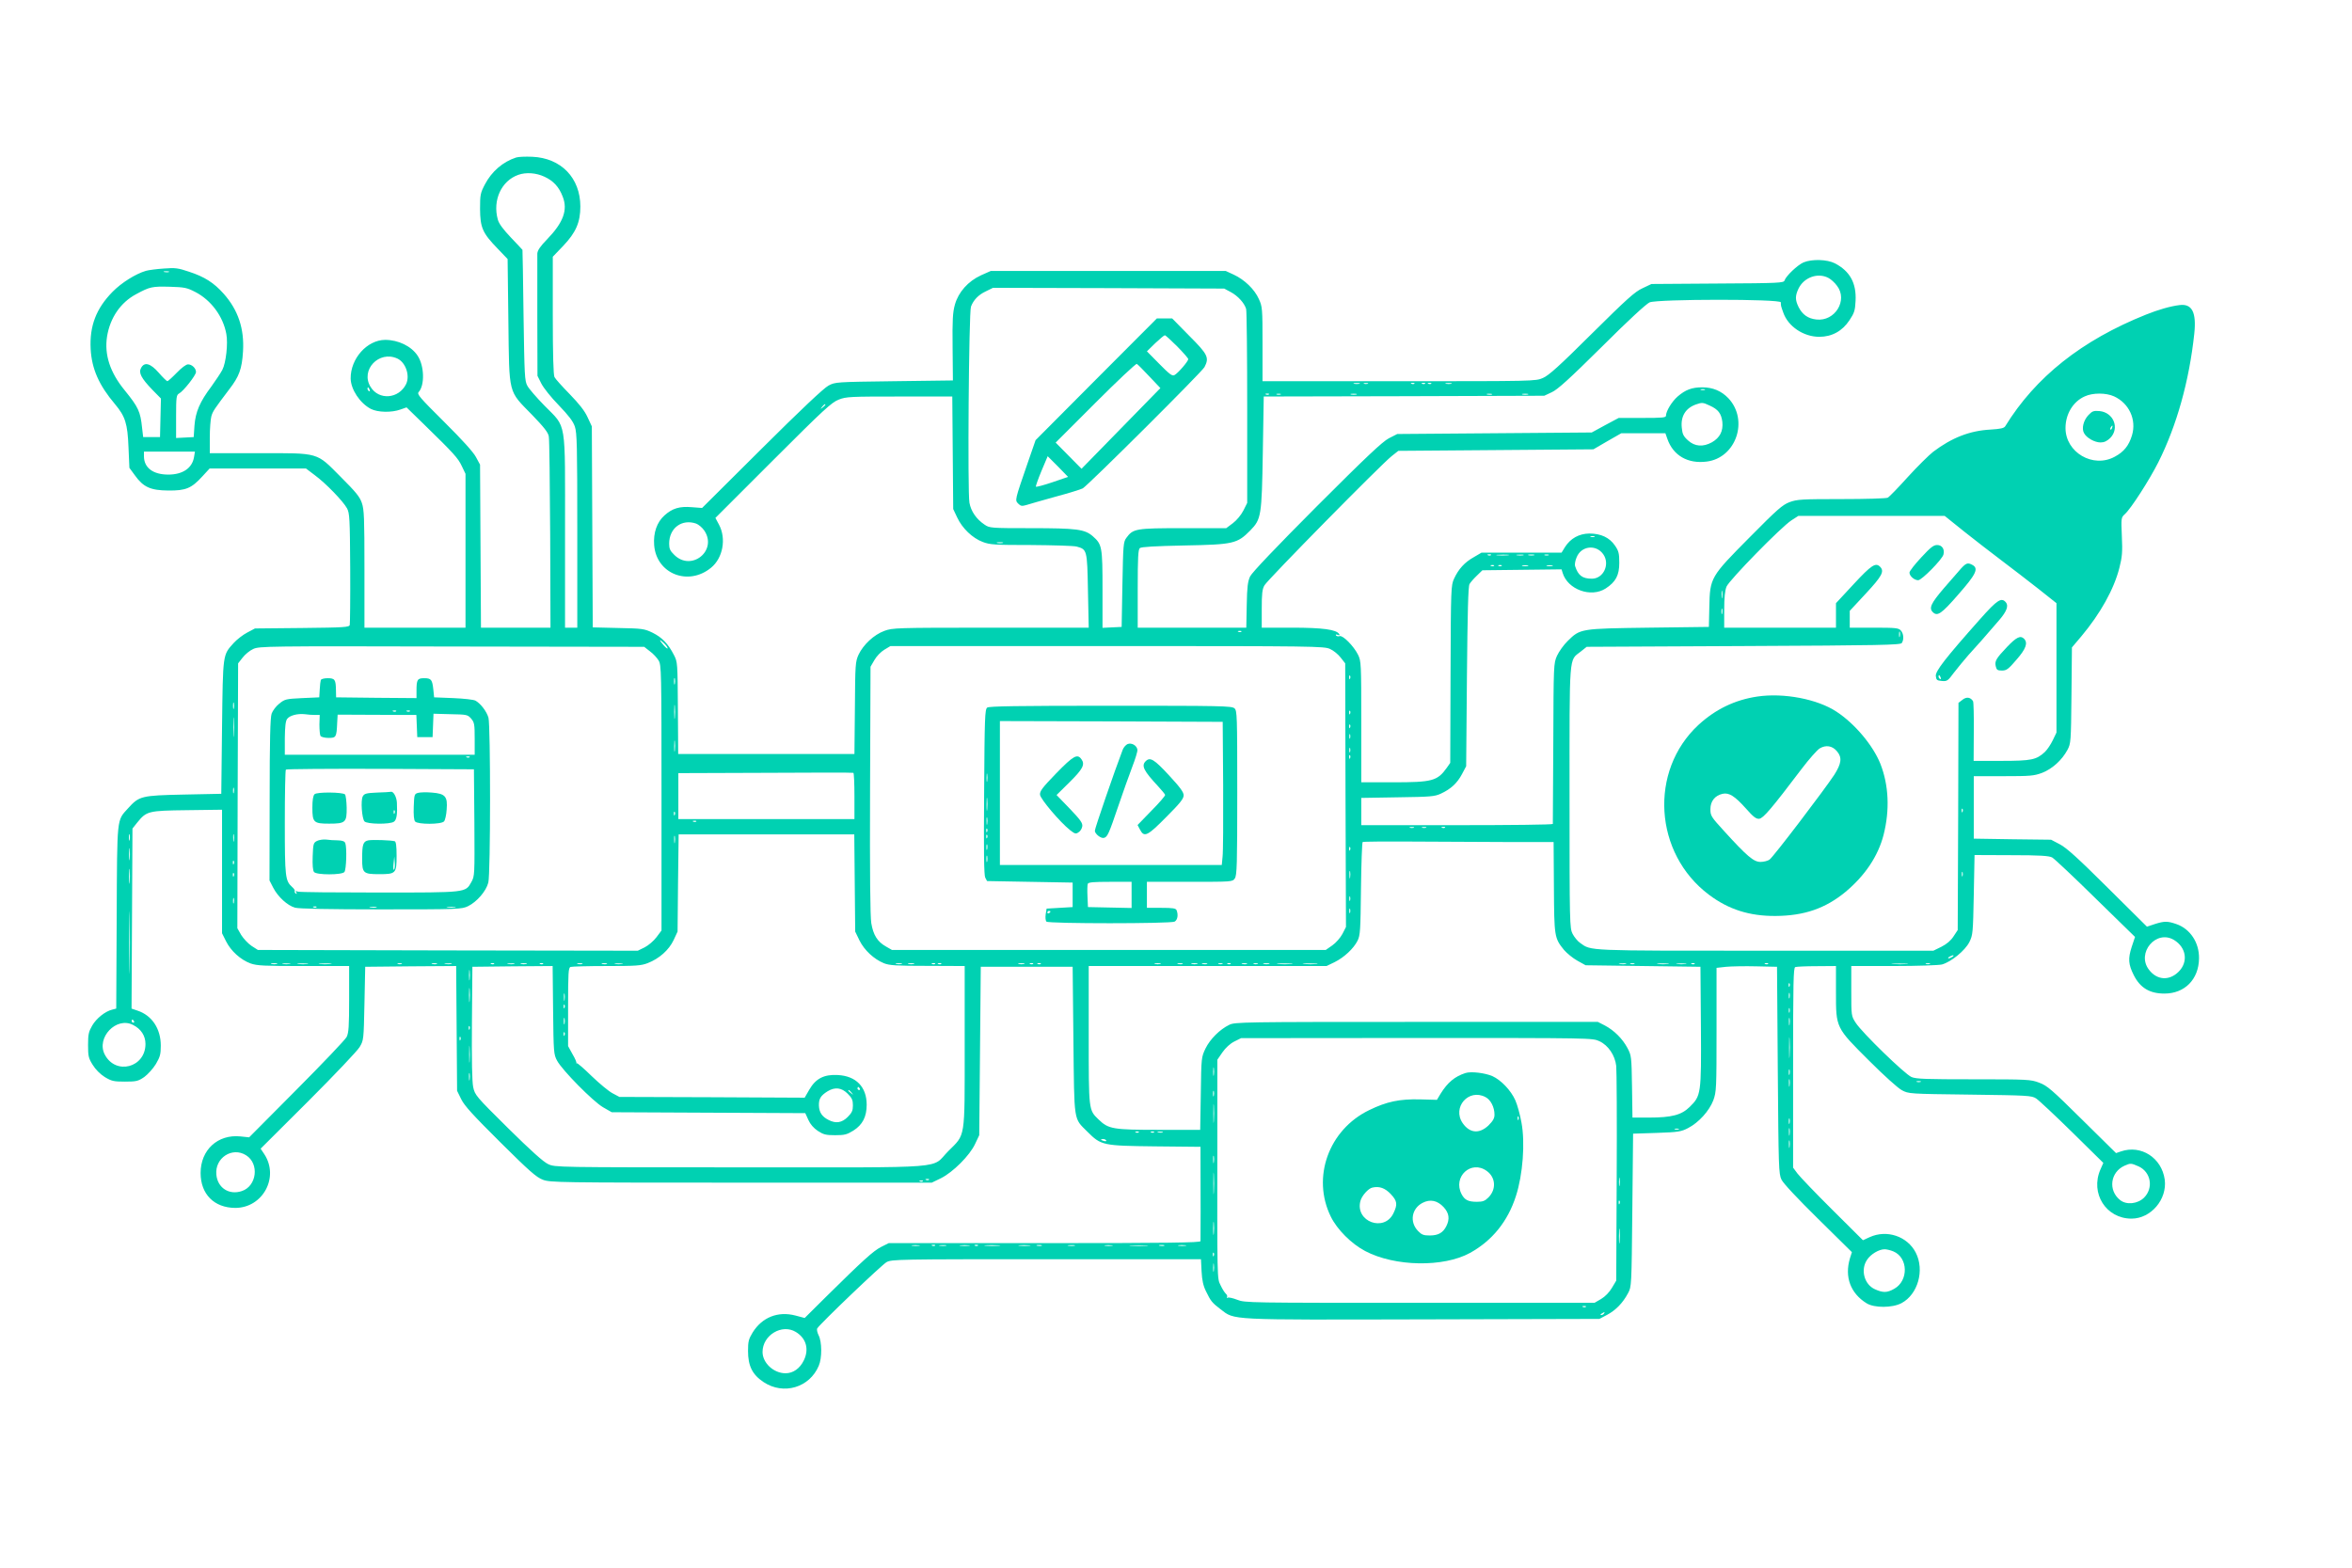 <?xml version="1.0" standalone="no"?>
<!DOCTYPE svg PUBLIC "-//W3C//DTD SVG 20010904//EN"
 "http://www.w3.org/TR/2001/REC-SVG-20010904/DTD/svg10.dtd">
<svg version="1.0" xmlns="http://www.w3.org/2000/svg"
 width="1536pt" height="1024pt" viewBox="0 0 1536 1024"
 preserveAspectRatio="xMidYMid meet">

<g transform="translate(0,1024) scale(0.1,-0.1)"
fill="#00D1B2" stroke="none">
<path d="M3370 9211 c-86 -28 -159 -91 -203 -175 -30 -57 -32 -68 -32 -161 1
-122 16 -157 114 -258 l66 -69 5 -406 c6 -488 -3 -450 155 -612 78 -81 105
-115 109 -141 4 -19 7 -307 9 -642 l2 -607 -227 0 -227 0 -3 533 -3 532 -27
50 c-17 32 -90 113 -207 229 -161 160 -179 181 -167 195 41 45 37 173 -7 238
-41 62 -126 103 -212 103 -118 -1 -226 -122 -225 -252 1 -72 61 -162 132 -199
45 -23 135 -25 193 -4 l40 14 115 -112 c194 -189 222 -220 246 -272 l24 -50 0
-502 0 -503 -330 0 -330 0 0 383 c0 335 -2 388 -17 432 -14 41 -40 72 -138
170 -162 163 -135 155 -537 155 l-318 0 0 103 c0 56 5 118 10 137 10 35 19 47
117 177 65 84 83 133 90 248 9 148 -32 270 -126 376 -64 72 -125 111 -226 144
-71 24 -90 27 -165 21 -47 -3 -99 -10 -117 -15 -68 -20 -160 -78 -218 -137
-107 -109 -151 -223 -143 -374 7 -129 54 -236 159 -360 67 -80 82 -127 88
-280 l6 -136 36 -49 c55 -77 102 -98 218 -99 115 -1 151 14 223 93 l47 51 314
0 315 0 58 -44 c72 -53 184 -169 210 -216 17 -32 19 -64 21 -390 1 -195 -1
-363 -3 -372 -4 -15 -34 -17 -312 -20 l-307 -3 -51 -27 c-27 -14 -67 -45 -88
-68 -72 -80 -70 -66 -76 -550 l-5 -435 -245 -5 c-277 -6 -291 -9 -364 -90 -74
-82 -71 -47 -74 -712 l-3 -596 -27 -7 c-45 -11 -102 -56 -130 -104 -23 -40
-27 -57 -27 -127 0 -72 3 -86 30 -129 19 -31 49 -61 79 -80 45 -27 58 -30 132
-30 75 0 86 3 126 30 23 17 58 55 76 85 27 46 32 63 32 120 0 111 -58 198
-153 229 l-38 13 3 588 3 588 31 39 c61 75 71 78 327 81 l227 3 0 -403 0 -404
26 -52 c32 -64 95 -121 160 -145 43 -15 88 -17 347 -17 l297 0 0 -215 c0 -180
-3 -221 -16 -248 -9 -18 -156 -172 -327 -344 l-310 -312 -57 6 c-148 15 -260
-88 -260 -239 0 -138 88 -227 226 -228 180 0 289 200 190 351 l-24 36 310 309
c170 170 321 329 336 354 27 45 27 47 32 285 l5 240 297 3 297 2 3 -407 3
-408 27 -55 c21 -43 78 -105 255 -281 190 -189 236 -229 278 -245 48 -18 97
-19 1295 -19 l1245 0 60 29 c78 39 188 148 223 224 l27 57 5 550 5 550 300 0
300 0 5 -480 c6 -543 0 -506 91 -597 90 -90 100 -92 442 -96 l297 -3 0 -72 c1
-228 1 -534 0 -544 0 -10 -210 -13 -1018 -13 l-1018 0 -50 -25 c-51 -26 -119
-88 -359 -325 l-140 -139 -60 16 c-114 30 -218 -11 -280 -111 -26 -43 -30 -59
-30 -120 0 -98 28 -155 102 -204 130 -86 300 -36 360 107 22 50 21 157 -1 199
-9 18 -13 38 -9 45 21 33 423 417 453 433 34 18 73 19 1044 19 l1009 0 4 -80
c3 -58 11 -94 29 -130 31 -64 39 -74 95 -117 95 -72 38 -69 1324 -66 l1150 3
51 27 c56 30 102 77 136 141 23 42 23 47 28 542 l5 500 155 5 c142 5 159 8
205 32 69 36 137 111 164 181 20 56 21 73 21 462 l0 403 63 7 c34 3 123 5 197
3 l135 -3 5 -675 c5 -640 6 -677 24 -715 12 -25 104 -123 240 -257 l220 -217
-13 -41 c-36 -121 4 -228 109 -293 50 -31 168 -31 228 1 107 57 152 215 93
330 -55 107 -189 152 -301 101 l-44 -20 -199 198 c-110 109 -212 216 -228 237
l-29 39 0 652 c0 561 2 654 14 658 8 3 71 6 140 6 l126 1 0 -173 c0 -232 -2
-228 218 -447 96 -96 186 -177 212 -191 45 -24 47 -24 445 -29 378 -5 402 -6
432 -25 17 -11 123 -110 235 -220 l204 -201 -19 -43 c-68 -156 37 -321 203
-321 127 0 234 126 217 255 -20 143 -155 229 -286 184 l-32 -11 -222 219
c-199 197 -228 222 -280 241 -55 21 -74 22 -428 22 -310 0 -376 2 -406 15 -44
19 -322 289 -364 354 -29 45 -29 45 -29 208 l0 163 278 0 c157 0 293 5 314 10
61 17 151 91 179 146 23 47 24 59 29 309 l5 260 240 -1 c187 0 246 -4 267 -15
14 -8 142 -128 283 -267 l258 -252 -22 -66 c-24 -75 -22 -113 14 -184 42 -83
104 -120 200 -120 133 0 224 93 226 229 2 104 -58 194 -148 225 -58 20 -78 20
-141 0 l-51 -17 -256 254 c-193 192 -269 261 -313 284 l-57 30 -252 3 -253 4
0 204 0 204 194 0 c177 0 199 2 253 22 66 26 129 83 165 150 22 42 23 51 26
356 l3 313 61 72 c125 149 214 309 249 448 18 71 21 103 16 206 -5 120 -5 122
20 145 40 36 160 223 218 338 121 241 202 532 235 840 15 141 -15 198 -97 187
-59 -7 -141 -31 -218 -62 -420 -168 -722 -408 -920 -730 -8 -12 -31 -17 -95
-21 -136 -7 -253 -53 -375 -145 -27 -21 -102 -95 -165 -164 -63 -70 -122 -131
-132 -136 -9 -5 -145 -9 -302 -9 -261 0 -290 -2 -339 -20 -47 -18 -80 -47
-260 -229 -257 -259 -260 -264 -264 -456 l-3 -130 -393 -5 c-446 -6 -447 -6
-529 -87 -26 -25 -57 -69 -70 -97 -22 -51 -22 -55 -24 -571 -2 -286 -3 -523
-3 -527 -1 -5 -282 -8 -626 -8 l-625 0 0 89 0 89 238 4 c215 3 241 5 282 24
65 30 107 69 138 128 l27 51 5 585 c4 420 8 591 17 605 6 11 28 36 48 55 l36
35 259 3 258 3 7 -23 c33 -109 185 -164 281 -102 66 43 89 86 89 168 0 61 -4
77 -28 112 -36 53 -92 79 -168 79 -67 -1 -123 -32 -159 -89 l-22 -36 -261 0
-262 0 -51 -30 c-59 -33 -99 -77 -128 -140 -20 -44 -21 -60 -23 -624 l-2 -579
-23 -33 c-61 -85 -94 -94 -349 -94 l-209 0 0 395 c0 382 -1 397 -21 438 -29
58 -99 128 -120 122 -10 -3 -20 -1 -24 4 -4 7 1 8 11 4 12 -4 15 -3 10 5 -18
30 -109 42 -308 42 l-198 0 0 123 c0 98 3 129 18 154 19 35 762 790 831 844
l43 34 637 5 637 5 91 53 91 52 144 0 144 0 13 -37 c38 -109 134 -164 257
-148 192 24 276 271 141 414 -45 47 -101 71 -170 71 -68 0 -110 -16 -161 -60
-38 -33 -76 -96 -76 -125 0 -13 -22 -15 -155 -15 l-154 0 -88 -47 -88 -48
-635 -5 -635 -5 -55 -28 c-43 -23 -145 -119 -471 -445 -267 -268 -422 -431
-435 -457 -15 -33 -20 -67 -22 -187 l-3 -148 -355 0 -354 0 0 254 c0 209 3
256 14 266 11 8 98 13 292 17 320 6 344 12 429 98 72 74 75 94 82 512 l6 363
916 2 916 3 49 23 c38 17 116 88 327 297 174 174 290 280 312 290 54 22 857
23 857 0 0 -23 0 -22 16 -67 31 -90 132 -158 235 -158 82 0 150 37 197 108 32
48 37 64 40 127 6 116 -37 194 -135 245 -51 26 -150 29 -205 6 -39 -17 -114
-88 -124 -118 -5 -16 -34 -18 -437 -20 l-432 -3 -59 -28 c-49 -22 -104 -72
-330 -296 -212 -211 -282 -274 -320 -290 -47 -21 -61 -21 -939 -21 l-892 0 0
242 c0 234 -1 245 -24 295 -28 63 -93 126 -164 159 l-52 24 -768 0 -767 0 -63
-28 c-85 -39 -148 -110 -171 -192 -14 -50 -17 -99 -15 -278 l2 -217 -384 -5
c-379 -5 -385 -5 -429 -29 -29 -15 -181 -158 -435 -411 l-390 -388 -66 5 c-81
7 -128 -7 -180 -54 -49 -44 -73 -113 -67 -193 14 -188 223 -271 372 -148 77
63 100 189 52 280 l-24 45 377 377 c333 333 382 378 429 396 48 19 77 20 396
20 l345 0 3 -367 3 -368 26 -55 c33 -71 100 -135 167 -160 47 -18 79 -20 315
-20 144 -1 278 -5 298 -10 68 -19 69 -20 74 -288 l5 -242 -640 0 c-622 0 -641
-1 -695 -21 -68 -25 -137 -90 -168 -155 -21 -47 -22 -62 -24 -349 l-3 -300
-575 0 -576 0 -2 300 c-2 295 -2 301 -26 347 -38 74 -77 114 -139 145 -54 26
-66 28 -224 31 l-167 4 -3 657 -3 656 -28 60 c-19 42 -55 87 -116 150 -49 50
-94 100 -100 112 -7 15 -11 144 -11 404 l0 382 68 71 c83 87 112 154 112 257
0 187 -126 317 -314 325 -45 2 -92 0 -106 -5z m185 -125 c59 -27 96 -67 120
-131 34 -86 4 -168 -101 -277 -47 -48 -64 -74 -65 -95 0 -15 0 -201 0 -413 l1
-385 25 -50 c14 -28 64 -91 114 -142 65 -68 93 -104 105 -139 14 -42 16 -123
16 -681 l0 -633 -40 0 -40 0 0 629 c0 743 12 672 -134 821 -51 52 -102 111
-112 130 -18 32 -19 69 -25 460 -3 234 -6 426 -7 428 -1 2 -35 38 -76 81 -50
53 -78 90 -85 117 -35 126 23 253 134 292 51 18 116 13 170 -12z m-2452 -623
c-7 -2 -21 -2 -30 0 -10 3 -4 5 12 5 17 0 24 -2 18 -5z m10837 -38 c16 -8 42
-31 57 -52 72 -94 -13 -234 -135 -220 -55 6 -91 32 -116 81 -23 47 -23 73 -1
120 35 74 126 107 195 71z m-10665 -92 c103 -53 182 -159 203 -274 12 -62 -2
-189 -26 -235 -11 -21 -44 -70 -72 -109 -75 -100 -103 -165 -110 -255 l-5 -75
-57 -3 -58 -3 0 140 c0 129 2 141 20 151 28 15 110 119 110 140 0 25 -27 50
-52 50 -13 0 -43 -23 -74 -55 -29 -30 -57 -55 -61 -55 -4 0 -30 25 -56 55 -55
63 -94 73 -116 31 -17 -31 1 -66 74 -142 l56 -57 -3 -126 -3 -126 -55 0 -55 0
-7 60 c-11 107 -24 135 -114 246 -96 117 -133 233 -115 350 20 124 89 224 191
278 89 48 103 51 220 48 95 -3 111 -6 165 -34z m6761 0 c48 -25 91 -73 102
-111 4 -15 7 -306 7 -647 l0 -620 -25 -50 c-15 -29 -43 -63 -68 -82 l-44 -33
-281 0 c-310 0 -327 -3 -371 -63 -20 -27 -21 -45 -26 -305 l-5 -277 -62 -3
-63 -3 0 251 c0 279 -3 294 -63 347 -53 46 -104 53 -406 53 -262 0 -269 1
-301 23 -53 35 -89 87 -99 143 -13 67 -4 1246 10 1281 16 43 48 77 97 100 l47
23 755 -2 755 -3 41 -22z m-5441 -435 c54 -25 84 -111 57 -167 -48 -97 -178
-107 -232 -18 -68 110 55 240 175 185z m6283 -165 c-10 -2 -26 -2 -35 0 -10 3
-2 5 17 5 19 0 27 -2 18 -5z m55 0 c-7 -2 -19 -2 -25 0 -7 3 -2 5 12 5 14 0
19 -2 13 -5z m304 1 c-3 -3 -12 -4 -19 -1 -8 3 -5 6 6 6 11 1 17 -2 13 -5z
m70 0 c-3 -3 -12 -4 -19 -1 -8 3 -5 6 6 6 11 1 17 -2 13 -5z m40 0 c-3 -3 -12
-4 -19 -1 -8 3 -5 6 6 6 11 1 17 -2 13 -5z m131 -1 c-10 -2 -26 -2 -35 0 -10
3 -2 5 17 5 19 0 27 -2 18 -5z m-7064 -39 c3 -8 2 -12 -4 -9 -6 3 -10 10 -10
16 0 14 7 11 14 -7z m8719 -1 c-7 -2 -19 -2 -25 0 -7 3 -2 5 12 5 14 0 19 -2
13 -5z m-2846 -29 c-3 -3 -12 -4 -19 -1 -8 3 -5 6 6 6 11 1 17 -2 13 -5z m76
-1 c-7 -2 -19 -2 -25 0 -7 3 -2 5 12 5 14 0 19 -2 13 -5z m495 0 c-10 -2 -26
-2 -35 0 -10 3 -2 5 17 5 19 0 27 -2 18 -5z m885 0 c-7 -2 -21 -2 -30 0 -10 3
-4 5 12 5 17 0 24 -2 18 -5z m235 0 c-10 -2 -26 -2 -35 0 -10 3 -2 5 17 5 19
0 27 -2 18 -5z m3828 -12 c98 -45 148 -152 117 -255 -20 -66 -52 -107 -112
-139 -142 -78 -322 28 -322 187 0 91 49 173 126 207 52 24 138 24 191 0z
m-2641 -60 c56 -25 76 -52 83 -107 6 -60 -16 -103 -68 -133 -58 -32 -112 -28
-156 12 -31 28 -37 42 -41 83 -8 75 25 128 92 152 41 14 45 14 90 -7z m-5775
5 c0 -2 -8 -10 -17 -17 -16 -13 -17 -12 -4 4 13 16 21 21 21 13z m-4123 -342
c-12 -72 -74 -114 -168 -114 -100 0 -159 45 -159 120 l0 30 166 0 167 0 -6
-36z m11555 -482 c68 -54 179 -140 248 -192 69 -52 178 -136 243 -187 l117
-93 0 -423 0 -422 -24 -50 c-13 -27 -36 -62 -52 -77 -55 -51 -87 -58 -284 -58
l-181 0 1 190 c1 104 -1 194 -5 200 -16 26 -43 30 -69 9 l-26 -20 -2 -742 -3
-742 -27 -41 c-18 -28 -44 -50 -79 -68 l-53 -26 -1097 0 c-1180 0 -1136 -2
-1210 51 -16 11 -38 38 -49 59 -19 38 -20 62 -20 892 0 956 -5 890 73 952 l39
31 1024 5 c896 4 1026 7 1034 20 15 23 12 62 -7 82 -14 16 -34 18 -175 18
l-158 0 0 55 0 55 105 113 c105 113 123 145 93 175 -29 29 -56 12 -172 -113
l-116 -125 0 -80 0 -80 -365 0 -365 0 0 115 c0 82 5 127 15 153 19 44 357 390
424 433 l45 29 478 0 478 0 122 -98z m-8276 48 c16 -6 40 -26 53 -45 89 -131
-84 -271 -196 -159 -27 26 -33 40 -33 73 0 102 83 163 176 131z m5867 -87 c-7
-2 -19 -2 -25 0 -7 3 -2 5 12 5 14 0 19 -2 13 -5z m-3865 -40 c-10 -2 -26 -2
-35 0 -10 3 -2 5 17 5 19 0 27 -2 18 -5z m3922 -73 c46 -65 2 -160 -74 -160
-62 0 -90 21 -110 83 -3 10 1 35 10 56 30 76 127 87 174 21z m-733 -6 c-3 -3
-12 -4 -19 -1 -8 3 -5 6 6 6 11 1 17 -2 13 -5z m110 -1 c-20 -2 -52 -2 -70 0
-17 2 0 4 38 4 39 0 53 -2 32 -4z m101 0 c-10 -2 -28 -2 -40 0 -13 2 -5 4 17
4 22 1 32 -1 23 -4z m70 0 c-10 -2 -26 -2 -35 0 -10 3 -2 5 17 5 19 0 27 -2
18 -5z m95 0 c-7 -2 -19 -2 -25 0 -7 3 -2 5 12 5 14 0 19 -2 13 -5z m-356 -69
c-3 -3 -12 -4 -19 -1 -8 3 -5 6 6 6 11 1 17 -2 13 -5z m50 0 c-3 -3 -12 -4
-19 -1 -8 3 -5 6 6 6 11 1 17 -2 13 -5z m171 -1 c-10 -2 -26 -2 -35 0 -10 3
-2 5 17 5 19 0 27 -2 18 -5z m160 0 c-10 -2 -26 -2 -35 0 -10 3 -2 5 17 5 19
0 27 -2 18 -5z m1109 -205 c-2 -13 -4 -5 -4 17 -1 22 1 32 4 23 2 -10 2 -28 0
-40z m0 -105 c-3 -10 -5 -4 -5 12 0 17 2 24 5 18 2 -7 2 -21 0 -30z m-3140
-119 c-3 -3 -12 -4 -19 -1 -8 3 -5 6 6 6 11 1 17 -2 13 -5z m4300 -31 c-3 -10
-5 -4 -5 12 0 17 2 24 5 18 2 -7 2 -21 0 -30z m-8047 -77 c0 -6 -11 2 -25 18
-32 37 -32 46 0 16 14 -13 25 -28 25 -34z m-116 -20 c21 -15 46 -42 57 -60 18
-30 19 -62 19 -898 l0 -866 -33 -44 c-18 -24 -52 -53 -77 -66 l-45 -22 -1241
2 -1240 3 -42 27 c-22 15 -52 47 -67 71 l-25 44 2 865 3 865 29 37 c16 21 47
47 70 57 39 18 87 19 1297 16 l1256 -2 37 -29z m4442 15 c23 -10 54 -36 70
-57 l29 -37 2 -861 3 -861 -23 -45 c-14 -26 -42 -58 -66 -75 l-43 -30 -1416 0
-1417 0 -40 23 c-55 31 -82 75 -95 152 -7 45 -10 316 -8 870 l3 805 25 43 c14
25 42 54 65 68 l40 24 1415 0 c1360 0 1417 -1 1456 -19z m131 -193 c-3 -8 -6
-5 -6 6 -1 11 2 17 5 13 3 -3 4 -12 1 -19z m-4410 -35 c-3 -10 -5 -2 -5 17 0
19 2 27 5 18 2 -10 2 -26 0 -35z m-2880 -160 c-3 -10 -5 -2 -5 17 0 19 2 27 5
18 2 -10 2 -26 0 -35z m2880 -60 c-2 -21 -4 -4 -4 37 0 41 2 58 4 38 2 -21 2
-55 0 -75z m4410 25 c-3 -8 -6 -5 -6 6 -1 11 2 17 5 13 3 -3 4 -12 1 -19z
m-7290 -140 c-2 -29 -3 -6 -3 52 0 58 1 81 3 53 2 -29 2 -77 0 -105z m7290 50
c-3 -8 -6 -5 -6 6 -1 11 2 17 5 13 3 -3 4 -12 1 -19z m0 -70 c-3 -7 -5 -2 -5
12 0 14 2 19 5 13 2 -7 2 -19 0 -25z m-4410 -80 c-2 -18 -4 -6 -4 27 0 33 2
48 4 33 2 -15 2 -42 0 -60z m4410 -10 c-3 -7 -5 -2 -5 12 0 14 2 19 5 13 2 -7
2 -19 0 -25z m0 -40 c-3 -8 -6 -5 -6 6 -1 11 2 17 5 13 3 -3 4 -12 1 -19z
m-3237 -249 l0 -149 -575 0 -575 0 0 150 0 150 568 2 c312 2 570 2 575 0 4 -2
7 -70 7 -153z m-4053 24 c-3 -10 -5 -4 -5 12 0 17 2 24 5 18 2 -7 2 -21 0 -30z
m11290 -125 c-3 -8 -6 -5 -6 6 -1 11 2 17 5 13 3 -3 4 -12 1 -19z m-8410 -20
c-3 -8 -6 -5 -6 6 -1 11 2 17 5 13 3 -3 4 -12 1 -19z m140 -44 c-3 -3 -12 -4
-19 -1 -8 3 -5 6 6 6 11 1 17 -2 13 -5z m4686 -41 c-7 -2 -19 -2 -25 0 -7 3
-2 5 12 5 14 0 19 -2 13 -5z m80 0 c-7 -2 -19 -2 -25 0 -7 3 -2 5 12 5 14 0
19 -2 13 -5z m124 1 c-3 -3 -12 -4 -19 -1 -8 3 -5 6 6 6 11 1 17 -2 13 -5z
m-8590 -81 c-3 -10 -5 -2 -5 17 0 19 2 27 5 18 2 -10 2 -26 0 -35z m680 -5
c-2 -13 -4 -5 -4 17 -1 22 1 32 4 23 2 -10 2 -28 0 -40z m2880 -10 c-2 -13 -4
-5 -4 17 -1 22 1 32 4 23 2 -10 2 -28 0 -40z m1175 -265 l3 -318 28 -58 c32
-64 94 -122 160 -149 36 -14 79 -17 285 -17 l242 -1 0 -527 c0 -612 6 -569
-107 -682 -118 -118 40 -106 -1353 -106 -1211 0 -1215 0 -1260 21 -31 14 -113
88 -262 235 -212 210 -216 215 -228 269 -7 37 -10 172 -8 420 l3 365 262 3
262 2 3 -287 c3 -277 4 -290 26 -331 33 -62 235 -267 301 -305 l56 -32 632 -3
632 -3 20 -44 c13 -29 34 -53 62 -72 37 -24 52 -28 113 -28 62 0 77 4 119 30
60 38 87 90 87 169 0 116 -69 188 -189 194 -90 5 -144 -23 -186 -96 l-30 -52
-605 3 -605 2 -45 24 c-25 13 -86 64 -136 112 -50 49 -94 87 -97 84 -4 -3 -5
-2 -3 1 3 3 -8 30 -25 58 l-29 53 0 255 c0 224 2 257 16 262 9 3 114 6 235 6
192 0 225 2 269 19 75 29 138 85 169 150 l26 56 3 318 4 317 573 0 574 0 3
-317z m4254 267 l310 0 2 -295 c2 -324 3 -332 66 -410 19 -22 58 -54 87 -70
l54 -30 375 -5 375 -5 3 -390 c3 -444 1 -452 -74 -526 -53 -52 -117 -69 -266
-69 l-107 0 -3 203 c-3 197 -4 203 -30 252 -32 60 -87 115 -148 147 l-45 23
-1185 0 c-1133 0 -1187 -1 -1222 -19 -62 -30 -125 -93 -155 -154 -27 -57 -28
-58 -31 -294 l-4 -238 -267 0 c-302 0 -332 5 -396 67 -66 64 -65 55 -65 553
l0 450 777 0 776 0 52 25 c63 31 125 89 151 141 17 35 19 66 22 339 2 164 7
302 11 305 5 3 148 4 318 3 169 -1 448 -2 619 -3z m-8989 -112 c-2 -18 -4 -4
-4 32 0 36 2 50 4 33 2 -18 2 -48 0 -65z m7970 60 c-3 -8 -6 -5 -6 6 -1 11 2
17 5 13 3 -3 4 -12 1 -19z m-7290 -90 c-3 -8 -6 -5 -6 6 -1 11 2 17 5 13 3 -3
4 -12 1 -19z m-680 -120 c-2 -24 -4 -7 -4 37 0 44 2 63 4 43 2 -21 2 -57 0
-80z m7970 30 c-2 -13 -4 -5 -4 17 -1 22 1 32 4 23 2 -10 2 -28 0 -40z m4000
10 c-3 -7 -5 -2 -5 12 0 14 2 19 5 13 2 -7 2 -19 0 -25z m-11290 0 c-3 -8 -6
-5 -6 6 -1 11 2 17 5 13 3 -3 4 -12 1 -19z m-680 -601 c-1 -89 -3 -13 -3 168
0 182 2 254 3 162 2 -93 2 -241 0 -330z m7970 441 c-3 -7 -5 -2 -5 12 0 14 2
19 5 13 2 -7 2 -19 0 -25z m-7290 -15 c-3 -10 -5 -4 -5 12 0 17 2 24 5 18 2
-7 2 -21 0 -30z m7290 -65 c-3 -7 -5 -2 -5 12 0 14 2 19 5 13 2 -7 2 -19 0
-25z m5381 -178 c80 -49 94 -143 30 -207 -61 -61 -142 -56 -194 13 -84 109 47
265 164 194z m-1448 -110 c-8 -5 -19 -10 -25 -10 -5 0 -3 5 5 10 8 5 20 10 25
10 6 0 3 -5 -5 -10z m-10942 -47 c-10 -2 -26 -2 -35 0 -10 3 -2 5 17 5 19 0
27 -2 18 -5z m85 0 c-13 -2 -33 -2 -45 0 -13 2 -3 4 22 4 25 0 35 -2 23 -4z
m115 0 c-15 -2 -42 -2 -60 0 -18 2 -6 4 27 4 33 0 48 -2 33 -4z m149 0 c-20
-2 -52 -2 -70 0 -17 2 0 4 38 4 39 0 53 -2 32 -4z m466 0 c-7 -2 -19 -2 -25 0
-7 3 -2 5 12 5 14 0 19 -2 13 -5z m230 0 c-7 -2 -21 -2 -30 0 -10 3 -4 5 12 5
17 0 24 -2 18 -5z m95 0 c-10 -2 -28 -2 -40 0 -13 2 -5 4 17 4 22 1 32 -1 23
-4z m279 1 c-3 -3 -12 -4 -19 -1 -8 3 -5 6 6 6 11 1 17 -2 13 -5z m131 -1
c-10 -2 -28 -2 -40 0 -13 2 -5 4 17 4 22 1 32 -1 23 -4z m80 0 c-10 -2 -26 -2
-35 0 -10 3 -2 5 17 5 19 0 27 -2 18 -5z m109 1 c-3 -3 -12 -4 -19 -1 -8 3 -5
6 6 6 11 1 17 -2 13 -5z m256 -1 c-7 -2 -21 -2 -30 0 -10 3 -4 5 12 5 17 0 24
-2 18 -5z m160 0 c-7 -2 -21 -2 -30 0 -10 3 -4 5 12 5 17 0 24 -2 18 -5z m100
0 c-13 -2 -33 -2 -45 0 -13 2 -3 4 22 4 25 0 35 -2 23 -4z m1825 0 c-10 -2
-26 -2 -35 0 -10 3 -2 5 17 5 19 0 27 -2 18 -5z m80 0 c-10 -2 -26 -2 -35 0
-10 3 -2 5 17 5 19 0 27 -2 18 -5z m139 1 c-3 -3 -12 -4 -19 -1 -8 3 -5 6 6 6
11 1 17 -2 13 -5z m40 0 c-3 -3 -12 -4 -19 -1 -8 3 -5 6 6 6 11 1 17 -2 13 -5z
m541 -1 c-10 -2 -26 -2 -35 0 -10 3 -2 5 17 5 19 0 27 -2 18 -5z m59 1 c-3 -3
-12 -4 -19 -1 -8 3 -5 6 6 6 11 1 17 -2 13 -5z m50 0 c-3 -3 -12 -4 -19 -1 -8
3 -5 6 6 6 11 1 17 -2 13 -5z m781 -1 c-10 -2 -26 -2 -35 0 -10 3 -2 5 17 5
19 0 27 -2 18 -5z m145 0 c-7 -2 -21 -2 -30 0 -10 3 -4 5 12 5 17 0 24 -2 18
-5z m95 0 c-10 -2 -26 -2 -35 0 -10 3 -2 5 17 5 19 0 27 -2 18 -5z m65 0 c-7
-2 -21 -2 -30 0 -10 3 -4 5 12 5 17 0 24 -2 18 -5z m100 0 c-7 -2 -19 -2 -25
0 -7 3 -2 5 12 5 14 0 19 -2 13 -5z m54 1 c-3 -3 -12 -4 -19 -1 -8 3 -5 6 6 6
11 1 17 -2 13 -5z m106 -1 c-7 -2 -21 -2 -30 0 -10 3 -4 5 12 5 17 0 24 -2 18
-5z m70 0 c-7 -2 -19 -2 -25 0 -7 3 -2 5 12 5 14 0 19 -2 13 -5z m75 0 c-10
-2 -26 -2 -35 0 -10 3 -2 5 17 5 19 0 27 -2 18 -5z m145 0 c-24 -2 -62 -2 -85
0 -24 2 -5 4 42 4 47 0 66 -2 43 -4z m165 0 c-21 -2 -57 -2 -80 0 -24 2 -7 4
37 4 44 0 63 -2 43 -4z m2020 0 c-10 -2 -28 -2 -40 0 -13 2 -5 4 17 4 22 1 32
-1 23 -4z m55 0 c-7 -2 -19 -2 -25 0 -7 3 -2 5 12 5 14 0 19 -2 13 -5z m220 0
c-18 -2 -48 -2 -65 0 -18 2 -4 4 32 4 36 0 50 -2 33 -4z m115 0 c-16 -2 -40
-2 -55 0 -16 2 -3 4 27 4 30 0 43 -2 28 -4z m59 1 c-3 -3 -12 -4 -19 -1 -8 3
-5 6 6 6 11 1 17 -2 13 -5z m480 0 c-3 -3 -12 -4 -19 -1 -8 3 -5 6 6 6 11 1
17 -2 13 -5z m906 -1 c-23 -2 -64 -2 -90 0 -26 2 -7 3 42 3 50 0 71 -1 48 -3z
m150 0 c-7 -2 -19 -2 -25 0 -7 3 -2 5 12 5 14 0 19 -2 13 -5z m-9536 -100 c-2
-16 -4 -3 -4 27 0 30 2 43 4 28 2 -16 2 -40 0 -55z m8620 -45 c-3 -8 -6 -5 -6
6 -1 11 2 17 5 13 3 -3 4 -12 1 -19z m-8620 -95 c-2 -21 -4 -4 -4 37 0 41 2
58 4 38 2 -21 2 -55 0 -75z m620 5 c-2 -13 -4 -5 -4 17 -1 22 1 32 4 23 2 -10
2 -28 0 -40z m8000 15 c-3 -10 -5 -4 -5 12 0 17 2 24 5 18 2 -7 2 -21 0 -30z
m-8000 -65 c-3 -8 -6 -5 -6 6 -1 11 2 17 5 13 3 -3 4 -12 1 -19z m8000 -30
c-3 -7 -5 -2 -5 12 0 14 2 19 5 13 2 -7 2 -19 0 -25z m-8000 -75 c-3 -10 -5
-2 -5 17 0 19 2 27 5 18 2 -10 2 -26 0 -35z m8000 -5 c-2 -13 -4 -5 -4 17 -1
22 1 32 4 23 2 -10 2 -28 0 -40z m-10812 22 c3 -5 1 -10 -4 -10 -6 0 -11 5
-11 10 0 6 2 10 4 10 3 0 8 -4 11 -10z m-6 -25 c52 -26 81 -71 81 -124 0 -155
-195 -206 -266 -69 -57 110 76 250 185 193z m2198 -27 c-3 -8 -6 -5 -6 6 -1
11 2 17 5 13 3 -3 4 -12 1 -19z m620 -40 c-3 -8 -6 -5 -6 6 -1 11 2 17 5 13 3
-3 4 -12 1 -19z m8000 -135 c-2 -32 -3 -8 -3 52 0 61 1 87 3 58 2 -29 2 -78 0
-110z m-8680 105 c-3 -8 -6 -5 -6 6 -1 11 2 17 5 13 3 -3 4 -12 1 -19z m7438
-9 c58 -27 102 -92 110 -162 3 -29 5 -356 3 -727 l-3 -675 -28 -47 c-17 -29
-44 -57 -71 -73 l-43 -25 -1141 0 c-1120 0 -1142 0 -1192 20 -28 11 -56 17
-62 14 -6 -4 -8 -2 -5 3 4 6 0 16 -7 22 -8 7 -24 32 -35 56 -23 48 -22 15 -21
1001 l0 472 33 48 c21 30 50 57 78 71 l44 22 1148 1 c1144 0 1147 0 1192 -21z
m-7378 -132 c-2 -23 -3 -1 -3 48 0 50 1 68 3 42 2 -26 2 -67 0 -90z m4860 -89
c-2 -13 -4 -3 -4 22 0 25 2 35 4 23 2 -13 2 -33 0 -45z m3760 5 c-3 -10 -5 -4
-5 12 0 17 2 24 5 18 2 -7 2 -21 0 -30z m-8620 -35 c-2 -13 -4 -5 -4 17 -1 22
1 32 4 23 2 -10 2 -28 0 -40z m8620 -40 c-2 -13 -4 -5 -4 17 -1 22 1 32 4 23
2 -10 2 -28 0 -40z m856 25 c-7 -2 -19 -2 -25 0 -7 3 -2 5 12 5 14 0 19 -2 13
-5z m-6928 -43 c3 -5 1 -10 -4 -10 -6 0 -11 5 -11 10 0 6 2 10 4 10 3 0 8 -4
11 -10z m-79 -34 c28 -28 34 -42 34 -76 0 -34 -6 -48 -34 -76 -38 -38 -77 -44
-124 -20 -44 22 -62 50 -64 94 -1 45 11 65 57 94 48 29 91 24 131 -16z m25 7
c13 -16 12 -17 -3 -4 -10 7 -18 15 -18 17 0 8 8 3 21 -13z m2366 -20 c-3 -10
-5 -4 -5 12 0 17 2 24 5 18 2 -7 2 -21 0 -30z m0 -165 c-2 -29 -3 -8 -3 47 0
55 1 79 3 53 2 -26 2 -71 0 -100z m3760 -15 c-3 -10 -5 -4 -5 12 0 17 2 24 5
18 2 -7 2 -21 0 -30z m0 -75 c-2 -13 -4 -5 -4 17 -1 22 1 32 4 23 2 -10 2 -28
0 -40z m-724 35 c-7 -2 -19 -2 -25 0 -7 3 -2 5 12 5 14 0 19 -2 13 -5z m-3526
-19 c-3 -3 -12 -4 -19 -1 -8 3 -5 6 6 6 11 1 17 -2 13 -5z m100 0 c-3 -3 -12
-4 -19 -1 -8 3 -5 6 6 6 11 1 17 -2 13 -5z m56 -1 c-7 -2 -21 -2 -30 0 -10 3
-4 5 12 5 17 0 24 -2 18 -5z m-369 -52 c4 -5 -3 -7 -14 -4 -23 6 -26 13 -6 13
8 0 17 -4 20 -9z m4463 -43 c-2 -13 -4 -5 -4 17 -1 22 1 32 4 23 2 -10 2 -28
0 -40z m-10080 -54 c88 -55 70 -202 -28 -234 -83 -28 -158 21 -166 107 -11
110 104 184 194 127z m6320 -46 c-2 -13 -4 -5 -4 17 -1 22 1 32 4 23 2 -10 2
-28 0 -40z m6040 -27 c80 -37 98 -141 35 -204 -42 -41 -114 -49 -156 -16 -80
63 -65 183 29 225 39 17 42 17 92 -5z m-6040 -168 c-2 -32 -3 -6 -3 57 0 63 1
89 3 58 2 -32 2 -84 0 -115z m2650 45 c-2 -13 -4 -3 -4 22 0 25 2 35 4 23 2
-13 2 -33 0 -45z m-4510 36 c-3 -3 -12 -4 -19 -1 -8 3 -5 6 6 6 11 1 17 -2 13
-5z m-40 -10 c-3 -3 -12 -4 -19 -1 -8 3 -5 6 6 6 11 1 17 -2 13 -5z m4550
-146 c-3 -8 -6 -5 -6 6 -1 11 2 17 5 13 3 -3 4 -12 1 -19z m-2650 -195 c-2
-21 -4 -6 -4 32 0 39 2 55 4 38 2 -18 2 -50 0 -70z m2650 -55 c-2 -24 -4 -7
-4 37 0 44 2 63 4 43 2 -21 2 -57 0 -80z m-4574 -25 c-13 -2 -33 -2 -45 0 -13
2 -3 4 22 4 25 0 35 -2 23 -4z m104 1 c-3 -3 -12 -4 -19 -1 -8 3 -5 6 6 6 11
1 17 -2 13 -5z m71 -1 c-10 -2 -28 -2 -40 0 -13 2 -5 4 17 4 22 1 32 -1 23 -4z
m150 0 c-16 -2 -40 -2 -55 0 -16 2 -3 4 27 4 30 0 43 -2 28 -4z m59 1 c-3 -3
-12 -4 -19 -1 -8 3 -5 6 6 6 11 1 17 -2 13 -5z m136 -1 c-24 -2 -62 -2 -85 0
-24 2 -5 4 42 4 47 0 66 -2 43 -4z m200 0 c-18 -2 -48 -2 -65 0 -18 2 -4 4 32
4 36 0 50 -2 33 -4z m80 0 c-7 -2 -21 -2 -30 0 -10 3 -4 5 12 5 17 0 24 -2 18
-5z m215 0 c-10 -2 -28 -2 -40 0 -13 2 -5 4 17 4 22 1 32 -1 23 -4z m245 0
c-13 -2 -33 -2 -45 0 -13 2 -3 4 22 4 25 0 35 -2 23 -4z m225 0 c-26 -2 -71
-2 -100 0 -29 2 -8 3 47 3 55 0 79 -1 53 -3z m115 0 c-7 -2 -21 -2 -30 0 -10
3 -4 5 12 5 17 0 24 -2 18 -5z m140 0 c-13 -2 -33 -2 -45 0 -13 2 -3 4 22 4
25 0 35 -2 23 -4z m4622 -37 c97 -41 100 -191 6 -244 -47 -27 -74 -27 -127 -3
-69 31 -95 127 -51 192 24 37 78 69 115 69 12 0 38 -6 57 -14z m-4438 -28 c-3
-8 -6 -5 -6 6 -1 11 2 17 5 13 3 -3 4 -12 1 -19z m0 -100 c-2 -13 -4 -3 -4 22
0 25 2 35 4 23 2 -13 2 -33 0 -45z m2430 -234 c-3 -3 -12 -4 -19 -1 -8 3 -5 6
6 6 11 1 17 -2 13 -5z m118 -44 c-3 -5 -12 -10 -18 -10 -7 0 -6 4 3 10 19 12
23 12 15 0z m-5278 -120 c68 -41 88 -112 53 -185 -26 -54 -70 -85 -120 -85
-77 0 -150 67 -150 139 0 110 127 186 217 131z"/>
<path d="M7159 7763 l-396 -398 -52 -150 c-84 -244 -84 -242 -61 -265 16 -16
24 -17 52 -9 18 6 103 30 189 54 86 23 167 48 180 55 33 18 777 759 795 792
32 62 23 82 -99 204 l-112 114 -50 0 -50 0 -396 -397z m529 214 c39 -40 72
-77 72 -83 0 -14 -67 -92 -90 -104 -15 -8 -32 5 -99 73 l-81 82 54 53 c30 28
58 52 63 52 5 0 41 -33 81 -73z m-182 -196 l72 -76 -258 -264 -257 -263 -85
86 -84 85 260 260 c142 142 264 257 270 254 6 -3 43 -40 82 -82z m-633 -691
c-56 -19 -105 -32 -108 -29 -2 3 14 49 36 102 l41 97 67 -67 66 -68 -102 -35z"/>
<path d="M13639 7529 c-33 -35 -46 -88 -29 -118 16 -31 69 -61 108 -61 24 0
42 9 63 29 63 64 22 167 -70 176 -39 3 -47 0 -72 -26z m154 -84 c-3 -9 -8 -14
-10 -11 -3 3 -2 9 2 15 9 16 15 13 8 -4z"/>
<path d="M12546 6598 c-42 -45 -76 -89 -76 -98 0 -23 32 -50 57 -50 23 0 157
136 165 168 9 34 -9 62 -41 62 -24 0 -43 -15 -105 -82z"/>
<path d="M12808 6528 c-16 -18 -67 -77 -114 -131 -83 -97 -98 -129 -72 -155
30 -30 56 -13 167 115 117 133 134 170 92 193 -30 16 -40 13 -73 -22z"/>
<path d="M12933 6198 c-232 -261 -293 -341 -291 -373 3 -27 7 -30 40 -33 34
-3 39 1 79 55 24 31 66 82 93 113 49 53 115 128 205 233 46 54 59 90 41 112
-29 35 -56 18 -167 -107z m-259 -384 c3 -8 2 -12 -4 -9 -6 3 -10 10 -10 16 0
14 7 11 14 -7z"/>
<path d="M13107 6014 c-72 -76 -82 -93 -73 -128 5 -22 12 -26 40 -26 30 0 42
9 95 71 62 71 76 110 49 137 -23 23 -49 11 -111 -54z"/>
<path d="M11475 5690 c-146 -22 -272 -83 -383 -185 -324 -300 -291 -839 68
-1109 129 -97 265 -140 435 -139 187 1 326 49 457 157 127 106 213 233 249
373 41 162 34 324 -21 464 -48 120 -167 262 -286 340 -125 83 -346 125 -519
99z m522 -358 c34 -40 29 -79 -18 -153 -63 -96 -399 -538 -423 -554 -11 -8
-38 -15 -59 -15 -44 0 -88 37 -238 202 -85 93 -89 100 -89 143 0 52 30 89 80
100 42 9 79 -15 151 -95 51 -58 68 -70 88 -68 26 3 78 63 277 326 47 62 100
122 117 133 41 25 84 18 114 -19z"/>
<path d="M2095 5798 c-2 -7 -6 -35 -7 -63 l-3 -50 -112 -5 c-106 -5 -113 -7
-149 -36 -21 -16 -43 -46 -50 -65 -9 -25 -13 -167 -13 -562 l-1 -528 24 -47
c31 -60 93 -117 143 -131 24 -7 224 -11 562 -11 511 0 526 1 568 21 57 28 118
98 132 154 15 58 15 1024 1 1077 -12 41 -50 91 -84 111 -12 7 -75 14 -146 17
l-125 5 -5 50 c-7 66 -14 75 -60 75 -44 0 -50 -9 -50 -81 l0 -49 -262 2 -263
3 -1 46 c-1 70 -7 79 -54 79 -23 0 -42 -5 -45 -12z m492 -204 c-3 -3 -12 -4
-19 -1 -8 3 -5 6 6 6 11 1 17 -2 13 -5z m90 0 c-3 -3 -12 -4 -19 -1 -8 3 -5 6
6 6 11 1 17 -2 13 -5z m-621 -24 l32 0 -2 -62 c0 -35 3 -69 7 -75 5 -7 28 -13
52 -13 50 0 53 4 57 99 l3 53 220 -1 c121 0 237 -1 257 -1 l37 0 3 -72 3 -73
50 0 50 0 3 76 3 77 111 -3 c107 -2 112 -3 135 -29 21 -25 23 -37 23 -132 l0
-104 -620 0 -620 0 0 108 c1 76 5 112 15 126 17 23 68 36 115 31 19 -3 49 -5
66 -5z m1011 -276 c-3 -3 -12 -4 -19 -1 -8 3 -5 6 6 6 11 1 17 -2 13 -5z m31
-427 c2 -345 2 -349 -20 -389 -39 -69 -28 -68 -602 -68 -282 0 -521 2 -531 6
-14 6 -16 4 -10 -6 5 -9 4 -11 -4 -6 -6 4 -9 11 -6 15 2 5 -5 17 -17 27 -45
41 -48 63 -48 422 0 186 3 342 7 345 3 4 281 6 617 5 l611 -3 3 -348z m-1031
-553 c-3 -3 -12 -4 -19 -1 -8 3 -5 6 6 6 11 1 17 -2 13 -5z m391 -1 c-10 -2
-28 -2 -40 0 -13 2 -5 4 17 4 22 1 32 -1 23 -4z m515 0 c-13 -2 -35 -2 -50 0
-16 2 -5 4 22 4 28 0 40 -2 28 -4z"/>
<path d="M2054 5052 c-9 -9 -14 -38 -14 -87 0 -97 8 -105 109 -105 108 0 116
8 115 105 -1 42 -6 81 -11 86 -15 15 -184 17 -199 1z"/>
<path d="M2463 5063 c-72 -3 -84 -7 -94 -25 -14 -26 -6 -142 11 -163 16 -19
168 -21 193 -2 17 12 23 48 19 124 -2 38 -23 76 -40 71 -4 -1 -44 -4 -89 -5z
m114 -135 c-3 -8 -6 -5 -6 6 -1 11 2 17 5 13 3 -3 4 -12 1 -19z"/>
<path d="M2730 5061 c-24 -7 -25 -11 -28 -90 -2 -53 1 -88 9 -97 17 -20 172
-20 189 1 7 8 15 43 17 77 7 86 -9 104 -97 111 -36 3 -76 2 -90 -2z"/>
<path d="M2070 4747 c-23 -12 -25 -18 -28 -101 -2 -56 1 -93 9 -102 16 -20
182 -20 198 0 13 15 17 159 6 189 -5 12 -19 17 -49 18 -22 0 -57 2 -76 5 -19
2 -46 -2 -60 -9z"/>
<path d="M2406 4751 c-35 -7 -41 -26 -41 -122 0 -92 8 -99 111 -99 110 0 114
5 114 121 0 63 -4 91 -12 94 -24 7 -143 11 -172 6z m167 -192 c-4 -4 -6 13 -3
39 l5 47 3 -39 c2 -21 0 -42 -5 -47z"/>
<path d="M6447 5618 c-15 -12 -17 -65 -20 -550 -3 -393 -1 -543 7 -560 l12
-23 279 -5 280 -5 0 -80 0 -80 -85 -5 -85 -5 -6 -37 c-3 -21 -1 -42 5 -48 14
-14 810 -14 837 0 19 11 25 43 13 74 -5 13 -24 16 -100 16 l-94 0 0 85 0 85
279 0 c278 0 280 0 295 22 14 20 16 90 16 559 0 506 -1 537 -18 552 -17 16
-87 17 -808 17 -617 0 -794 -3 -807 -12z m1541 -508 c1 -228 0 -439 -4 -467
l-5 -53 -725 0 -724 0 0 470 0 470 728 -2 727 -3 3 -415z m-1541 28 c-2 -13
-4 -3 -4 22 0 25 2 35 4 23 2 -13 2 -33 0 -45z m0 -185 c-2 -21 -4 -6 -4 32 0
39 2 55 4 38 2 -18 2 -50 0 -70z m0 -95 c-2 -13 -4 -5 -4 17 -1 22 1 32 4 23
2 -10 2 -28 0 -40z m0 -50 c-3 -8 -6 -5 -6 6 -1 11 2 17 5 13 3 -3 4 -12 1
-19z m0 -40 c-3 -8 -6 -5 -6 6 -1 11 2 17 5 13 3 -3 4 -12 1 -19z m0 -75 c-3
-10 -5 -4 -5 12 0 17 2 24 5 18 2 -7 2 -21 0 -30z m0 -80 c-3 -10 -5 -2 -5 17
0 19 2 27 5 18 2 -10 2 -26 0 -35z m943 -218 l0 -86 -142 3 -143 3 -3 69 c-2
38 -1 75 2 83 4 10 37 13 146 13 l140 0 0 -85z m-530 -109 c0 -3 -4 -8 -10
-11 -5 -3 -10 -1 -10 4 0 6 5 11 10 11 6 0 10 -2 10 -4z"/>
<path d="M7364 5380 c-11 -5 -26 -21 -32 -37 -53 -138 -182 -514 -182 -529 0
-21 40 -52 59 -47 24 6 32 25 96 213 29 85 69 198 89 250 20 52 36 103 34 113
-4 28 -38 47 -64 37z"/>
<path d="M6897 5188 c-91 -94 -107 -116 -105 -139 3 -29 132 -181 197 -232 31
-24 37 -26 55 -13 12 7 22 25 24 39 3 21 -13 43 -82 115 l-86 89 84 83 c87 86
103 116 79 150 -27 39 -53 24 -166 -92z"/>
<path d="M7482 5268 c-30 -30 -13 -63 83 -166 22 -24 42 -48 44 -54 2 -5 -38
-52 -89 -103 l-91 -94 16 -30 c27 -53 49 -42 172 83 89 89 113 119 113 141 0
21 -23 52 -96 131 -96 104 -123 121 -152 92z"/>
<path d="M9570 3231 c-70 -23 -116 -61 -162 -135 l-24 -40 -110 3 c-134 3
-217 -14 -332 -70 -265 -128 -377 -440 -251 -696 41 -84 135 -178 225 -225
194 -102 511 -107 684 -12 145 80 247 206 300 372 45 138 61 348 36 480 -9 51
-27 116 -40 145 -28 64 -94 133 -150 158 -49 21 -140 32 -176 20z m131 -157
c34 -17 59 -66 59 -115 0 -24 -10 -41 -40 -71 -60 -56 -122 -50 -168 16 -70
103 39 228 149 170z m216 -146 c-3 -8 -6 -5 -6 6 -1 11 2 17 5 13 3 -3 4 -12
1 -19z m-207 -337 c58 -42 63 -120 10 -173 -23 -23 -37 -28 -75 -28 -57 0 -80
12 -100 50 -59 114 63 226 165 151z m-627 -151 c42 -45 45 -67 17 -125 -60
-125 -250 -55 -216 79 8 34 52 84 79 89 46 10 82 -3 120 -43z m345 -85 c36
-39 41 -78 17 -125 -22 -43 -53 -60 -108 -60 -41 0 -53 5 -77 30 -56 59 -41
146 30 183 50 26 97 16 138 -28z"/>
</g>
</svg>
